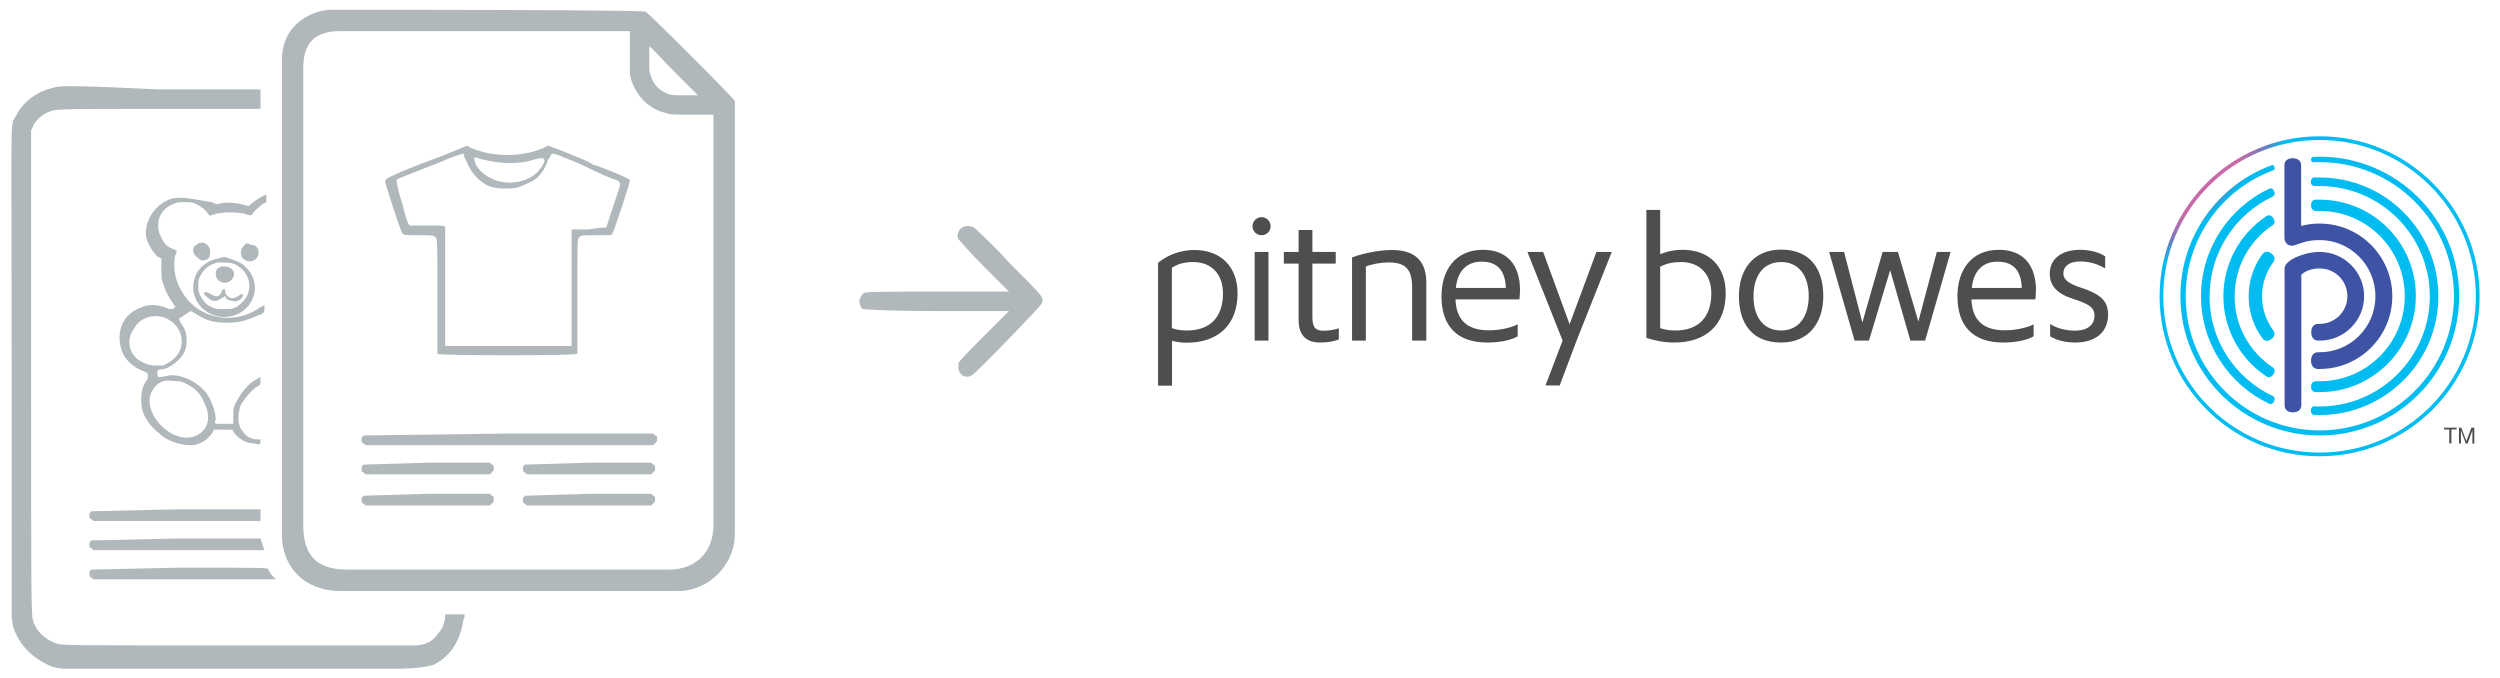<?xml version="1.0" encoding="utf-8"?>
<!-- Generator: Adobe Illustrator 18.0.0, SVG Export Plug-In . SVG Version: 6.00 Build 0)  -->
<!DOCTYPE svg PUBLIC "-//W3C//DTD SVG 1.1//EN" "http://www.w3.org/Graphics/SVG/1.1/DTD/svg11.dtd">
<svg version="1.1" id="icon_1_" xmlns="http://www.w3.org/2000/svg" xmlns:xlink="http://www.w3.org/1999/xlink" x="0px" y="0px"
	 width="128.6px" height="34.9px" viewBox="1735.7 681.4 128.6 34.9" enable-background="new 1735.7 681.4 128.6 34.9"
	 xml:space="preserve">
<g id="icon_group">
	<g id="PB" transform="translate(0,1400) scale(0.1,-0.1)">
		<g id="Symbol_2_">
			
				<linearGradient id="pb_outer_1_" gradientUnits="userSpaceOnUse" x1="18492.053" y1="7091.788" x2="18503.69" y2="7080.152">
				<stop  offset="0.2" style="stop-color:#C869A8"/>
				<stop  offset="0.5" style="stop-color:#6E7EBB"/>
				<stop  offset="0.8" style="stop-color:#00BCF1"/>
			</linearGradient>
			<path id="pb_outer_2_" fill="url(#pb_outer_1_)" d="M18550.2,7115.9c-45.4,0-82.3-36.8-82.3-82.3c0-45.4,36.8-82.3,82.3-82.3
				c45.5,0,82.3,36.8,82.3,82.3C18632.5,7079,18595.7,7115.9,18550.2,7115.9z M18550.2,6953.2c-44.4,0-80.4,36-80.4,80.4
				c0,44.4,36,80.4,80.4,80.4c44.4,0,80.4-36,80.4-80.4C18630.6,6989.2,18594.6,6953.2,18550.2,6953.2z M18545.8,7103.9
				c0,0.9,0.4,1.4,1.2,1.4c1.1,0,2.1,0.1,3.3,0.1c39.6,0,71.7-32.1,71.7-71.7c0-39.6-32.1-71.7-71.7-71.7
				c-39.6,0-71.7,32.1-71.7,71.7c0,30.9,19.5,57.2,46.9,67.3c0.7,0.3,1.3-0.1,1.5-0.9c0.3-0.8,0.1-1.4-0.6-1.7
				c-26.3-9.7-45.1-35-45.1-64.8c0-38.1,30.9-69,69-69c38.1,0,69,30.9,69,69c0,38.1-30.9,69-69,69c-1.1,0-2.2,0-3.3-0.1
				C18546.2,7102.6,18545.8,7103.1,18545.8,7103.9z M18548.2,6989.9c0.6,0,1.4,0,2,0c24.2,0,43.8,19.6,43.8,43.8
				c0,24.2-19.6,43.8-43.8,43.8c-0.6,0-1.5,0-2,0c-1.5,0-2.4,1.1-2.4,2.9c0,1.8,0.9,2.9,2.4,2.9c0.6,0,1.4,0,2,0
				c27.4,0,49.5-22.2,49.5-49.5c0-27.3-22.2-49.5-49.5-49.5c-0.6,0-1.4,0-2,0c-1.5,0-2.4,1.1-2.4,2.9
				C18545.8,6988.7,18546.7,6989.9,18548.2,6989.9z M18550.2,6976.9c31.3,0,56.7,25.4,56.7,56.7c0,31.3-25.4,56.7-56.7,56.7
				c-0.8,0-1.8,0-2.6,0c-1.2,0-1.9,0.9-1.9,2.2c0,1.4,0.7,2.2,1.9,2.2c0.9,0,1.7,0,2.6,0c33.8,0,61.1-27.4,61.1-61.1
				c0-33.8-27.4-61.1-61.1-61.1c-0.9,0-1.7,0-2.6,0.1c-1.2,0-1.9,0.8-1.9,2.2c0,1.4,0.7,2.2,1.9,2.2
				C18548.4,6976.9,18549.4,6976.9,18550.2,6976.9z M18526.1,6982.3c1.1-0.5,1.2-1.6,0.7-2.8c-0.6-1.2-1.5-1.7-2.5-1.2
				c-20.7,9.8-35.1,30.9-35.1,55.3c0,24.4,14.3,45.5,35,55.3c1.1,0.5,2.1,0,2.6-1.2c0.6-1.2,0.3-2.3-0.7-2.8
				c-19.2-9.1-32.5-28.6-32.5-51.3C18493.5,7011,18506.8,6991.4,18526.1,6982.3z M18526,6997.1c1.3-0.8,1.4-2.3,0.4-3.7
				c-1-1.4-2.3-1.9-3.6-1c-13.8,9.2-22.1,24.6-22.1,41.2c0,16.6,8.3,32,22.1,41.2c1.3,0.9,2.7,0.4,3.6-1c1-1.5,0.8-2.9-0.4-3.7
				c-12.2-8.1-19.5-21.8-19.5-36.5C18506.4,7018.9,18513.8,7005.3,18526,6997.1z M18520.9,7011.8c-4.6,6.2-7.2,13.7-7.2,21.8
				c0,7.9,2.5,15.5,7.2,21.8c1.1,1.4,2.9,1.5,4.5,0.2c1.7-1.2,2.1-2.9,1-4.4c-3.8-5.1-5.8-11.2-5.8-17.6c0-6.4,2-12.5,5.8-17.6
				c1.1-1.5,0.7-3.1-1-4.4C18523.8,7010.3,18522,7010.4,18520.9,7011.8z"/>
			<path id="pb_inner_2_" fill="#3E53A4" d="M18537.2,7059.8c-3.1-0.9-5.1,1.4-5.1,3.8v37.4c0,2.3,1.7,3.6,4.3,3.6
				c2.6,0,4.3-1.3,4.3-3.6v-31.2c3,0.8,6.2,1.2,9.5,1.2c20.7,0,37.4-16.8,37.4-37.4c0-20.7-16.8-37.4-37.4-37.4l-0.8,0
				c-2.3,0-3.6,1.7-3.6,4.3c0,2.6,1.4,4.3,3.6,4.3c0.3,0,0.5,0,0.8,0c15.7,0,28.7,12.7,28.7,28.8c0,16.4-13.4,28.9-28.5,28.9
				C18543.1,7062.5,18540.3,7060.7,18537.2,7059.8z M18566.4,7049.7c-4.3,4.3-10,6.7-16.1,6.7c-8.2,0-17.6-4.2-18.1-8.1
				c-0.1-0.6,0-4.1,0-4.1v-66.5c0-2.6,1.7-3.8,4.3-3.8c2.4,0,4.3,1.1,4.3,3.8v67c2.5,2.3,5.9,3.2,9.5,3.2c7.9,0,14.2-6.4,14.2-14.3
				c0-7.8-6.4-14.2-14.2-14.2c-0.1,0-0.7,0-0.8,0c-2.3,0-3.6-1.7-3.6-4.3c0-2.6,1.3-4.3,3.6-4.3c0.2,0,0.7,0,0.8,0
				c6.1,0,11.8,2.4,16.1,6.7c4.3,4.3,6.7,10,6.7,16.1S18570.7,7045.4,18566.4,7049.7z"/>
		</g>
		<path id="Wordmark_2_" fill="#4E4E4E" d="M18411.5,7013.1c2.9-2,7.8-3.3,12.9-3.3c10.6,0,17,5.4,17,14.3c0,7-3.7,10.5-13.6,13.8
			c-6.6,2.1-9.4,4.2-9.4,7.4c0,4.1,3.5,6.2,8.6,6.2c4.6,0,8.9-1.2,12.9-3.6v6.2c-2.6,2-8,3.4-12.7,3.4c-9.8,0-15.8-4.6-15.8-12.3
			c0-6,3.5-10.2,11.9-12.9c8-2.6,11.1-4.3,11.1-8.7c0-4.7-3.7-7.7-9.9-7.7c-4.9,0-10.1,1.4-12.9,3.5V7013.1z M18371.3,7037.9
			c0.8,8.3,5.3,13.5,13.2,13.5c8.1,0,12.2-4.5,12.5-13.5H18371.3z M18403,7019.1c-3.6-1.8-9.3-3-14.8-3c-11.1,0-16.7,5.3-17.1,15.9
			h32.9c0.1,1.2,0.3,3.8,0.3,4.7c0,12.9-6.5,20.8-19.1,20.8c-14.1,0-21.3-10.4-21.3-23.9c0-15.3,8-23.8,23.5-23.8
			c6.2,0,12.1,1.1,15.7,3.2V7019.1z M18347.3,7010.8l13.1,45.6h-7.1l-9.5-35.8l-10.5,35.8h-7.9l-10.4-36.3l-9.4,36.3h-7.7l13.1-45.6
			h7.4l10.9,36.2l10.4-36.2H18347.3z M18273.2,7016c-9.1,0-14.2,7-14.2,17.5c0,10.7,5.1,17.7,14.2,17.7c9.1,0,14.2-7,14.2-17.5
			C18287.4,7023,18282.2,7016,18273.2,7016z M18273.2,7009.8c14.5,0,21.7,10.5,21.7,23.9c0,13.4-6.3,23.9-21.7,23.9
			c-14.5,0-21.7-10.5-21.7-23.9C18251.5,7020.2,18257.8,7009.8,18273.2,7009.8z M18211,7048.8c3.2,1.7,6.5,2.4,10.8,2.4
			c9.8,0,15.5-6.5,15.5-16.2c0-12.2-6.7-19-18.4-19c-3.2,0-5.4,0.4-7.9,1.2V7048.8z M18203.8,7012.2c4.4-1.4,9.1-2.4,14.4-2.4
			c16.5,0,26.5,9.2,26.5,25.4c0,13.9-8.6,22.3-22.2,22.3c-4,0-7.8-0.7-11.5-2.3v22.8h-7.1V7012.2z M18159.3,6987.7l8.7,23.1
			l18.1,45.6h-7.9l-13.8-37.2l-13.6,37.2h-8.1l18.1-45.6l-8.8-23.1H18159.3z M18105.9,7037.9c0.8,8.3,5.3,13.5,13.2,13.5
			c8.1,0,12.2-4.5,12.5-13.5H18105.9z M18137.6,7019.1c-3.6-1.8-9.3-3-14.8-3c-11.1,0-16.7,5.3-17.1,15.9h32.9
			c0.1,1.2,0.3,3.8,0.3,4.7c0,12.9-6.5,20.8-19.1,20.8c-14.1,0-21.3-10.4-21.3-23.9c0-15.3,8-23.8,23.5-23.8
			c6.2,0,12.1,1.1,15.7,3.2V7019.1z M18090.7,7010.8v29.8c0,12.9-7.8,16.8-17.7,16.8c-6.7,0-14.7-1.7-20.5-3.8v-42.8h7.1v38.1
			c2.9,1.2,7.6,2.1,11.6,2.1c8.3,0,12.2-2.9,12.2-12.9v-27.3H18090.7z M18045.7,7017.1c-2.4-0.7-4.9-1.2-8-1.2
			c-3.2,0-5.6,0.9-5.6,6.8v27.7h12v6h-12v11.3h-7.1v-11.3h-7.6v-6h7.6v-29c0-8.2,4.3-11.6,11-11.6c3.7,0,7,0.5,9.7,1.6V7017.1z
			 M18006,7065c2.6,0,4.6,2.1,4.6,4.6c0,2.6-2.1,4.7-4.6,4.7c-2.7,0-4.7-2.1-4.7-4.7C18001.3,7067,18003.4,7065,18006,7065z
			 M18009.5,7056.4h-7.1v-45.6h7.1V7056.4z M17959.9,7048.3c3,2,6.5,2.9,10.8,2.9c9.8,0,15.4-6.5,15.4-16.2c0-12.2-6.7-19-18.5-19
			c-3.2,0-5.4,0.4-7.8,1.2V7048.3z M17959.9,6987.7v23c2.3-0.6,4.8-1,7.4-1c16.3,0,26.3,9.2,26.3,25.4c0,13.8-8.7,22.3-22.2,22.3
			c-6.4,0-13.1-2-18.7-6.6v-63.2H17959.9z M18614.2,6965.1v0.9h6.5v-0.9h-2.7v-7.2h-1.1v7.2H18614.2z M18623.1,6966l2.6-6.9l2.6,6.9
			h1.5v-8.2h-1v6.8h0l-2.5-6.8h-0.9l-2.5,6.8h0v-6.8h-1v8.2H18623.1z"/>
	</g>
	<path id="arrow" fill="#B0B8BC" d="M1785.2,693.1c-0.2,0.1-0.3,0.4-0.2,0.6c0,0,0.6,0.7,1.3,1.4l1.3,1.3l-3.7,0c-3,0-3.8,0-3.8,0.1
		c-0.1,0.1-0.2,0.3-0.2,0.4s0.1,0.4,0.2,0.4c0.1,0,0.8,0.1,3.8,0.1l3.7,0l-1.3,1.3c-0.7,0.7-1.3,1.3-1.3,1.4c0,0,0,0.1,0,0.2
		c0,0.4,0.4,0.6,0.7,0.4c0.2-0.1,3.5-3.5,3.6-3.7c0.1-0.3,0.1-0.3-1.7-2.1c-0.9-1-1.8-1.8-1.8-1.8
		C1785.5,693,1785.4,693,1785.2,693.1z"/>
	<g id="product">
		<path fill="#B0B8BC" d="M1752.8,681.9c-1,0-2.6,0.7-2.6,2.6c0,2.1,0,12.3,0,12.3s0,10.5,0,12.1s1.1,2.9,3,2.9c1.5,0,8.7,0,8.7,0
			s7.1,0,8.7,0s2.9-1.4,2.9-2.9c0-1.5,0-10.9,0-10.9s0-11.3,0-11.4c0-0.1-4.5-4.6-4.6-4.6C1768.7,681.9,1753.8,681.9,1752.8,681.9z
			 M1768.1,684.2c0,0,0,0.7,0,0.9s0.1,0.5,0.1,0.5c0.3,0.8,0.9,1.4,1.7,1.6c0.3,0.1,0.4,0.1,1.4,0.1l1.1,0c0,0,0,19.6,0,21.1
			c0,1.4-0.9,2.3-2.3,2.3c-1.3,0-15,0-16.5,0s-2.3-0.6-2.3-2.3c0-1.7,0-22.2,0-23.5s0.6-1.9,1.9-1.9c1.3,0,1,0,7.2,0l7.7,0
			L1768.1,684.2z M1770.4,685.1l1.2,1.2l-0.7,0c-0.6,0-0.7,0-0.9-0.1c-0.5-0.2-0.8-0.6-0.9-1.2c0-0.3,0-1.2,0-1.2
			C1769.2,683.8,1769.7,684.4,1770.4,685.1z"/>
		<path fill="#B0B8BC" d="M1757.7,689.7c-1.1,0.4-2,0.8-2.1,0.9c0,0-0.1,0.1-0.1,0.1c0,0.1,0.8,2.6,0.9,2.7c0.1,0.1,0.1,0.1,0.8,0.1
			c0.7,0,0.8,0,0.9,0.1c0.1,0.1,0.1,0.1,0.1,3c0,2.2,0,3,0,3c0.1,0.1,7.1,0.1,7.2,0c0,0,0-0.7,0-3c0-2.9,0-2.9,0.1-3
			c0.1-0.1,0.1-0.1,0.9-0.1c0.8,0,0.8,0,0.8-0.1c0.1-0.1,0.9-2.6,0.9-2.7c0,0,0-0.1-0.1-0.1c-0.1-0.1-1.6-0.7-1.7-0.7
			c0,0-0.1,0-0.2-0.1c-0.1-0.1-2.1-0.9-2.2-0.9c0,0-0.1,0-0.2,0.1c-1.2,0.5-2.6,0.5-3.8,0c-0.1-0.1-0.2-0.1-0.2-0.1
			C1759.7,688.9,1758.8,689.3,1757.7,689.7z M1759.7,689.7c0.2,0.5,0.5,0.9,1,1.2c0.4,0.2,0.7,0.2,1.1,0.2c0.5,0,0.7-0.1,1.1-0.3
			c0.5-0.2,0.8-0.6,1-1.2c0.1-0.1,0.1-0.2,0.2-0.3c0,0,0.2,0,0.6,0.2c0.3,0.1,1,0.4,1.6,0.7c0.6,0.3,1.2,0.5,1.2,0.5
			c0,0,0.1,0.1,0.1,0.2c0,0.1-0.7,2.1-0.7,2.2c0,0-0.4,0-0.9,0.1l-0.9,0l0,0.1c0,0.1,0,1.4,0,3c0,1.6,0,2.9,0,2.9c0,0-1.4,0-3.3,0
			h-3.2l0-0.1c0,0,0-1.4,0-3c0-1.6,0-2.9,0-3c0-0.1-0.1-0.1-0.9-0.1c-0.5,0-0.9,0-0.9,0c-0.1,0-0.2-0.3-0.4-1.1
			c-0.2-0.6-0.3-1.1-0.3-1.2c0-0.1-0.2,0,2.1-0.9c0.9-0.4,1.3-0.5,1.4-0.5C1759.5,689.4,1759.6,689.5,1759.7,689.7z M1760.5,689.6
			c0.9,0.2,1.8,0.3,2.7,0c0.4-0.1,0.5-0.1,0.5,0.1c0,0.1-0.2,0.4-0.4,0.6c-0.9,0.8-2.5,0.6-3.1-0.4c-0.1-0.2-0.1-0.3-0.1-0.4
			C1760.2,689.5,1760.2,689.5,1760.5,689.6z"/>
		<path fill="#B0B8BC" d="M1754.4,703.8c-0.1,0.1-0.1,0.1-0.1,0.2c0,0.1,0,0.2,0.1,0.2l0.1,0.1h7.4h7.4l0.1-0.1
			c0.1-0.1,0.1-0.1,0.1-0.2c0-0.1,0-0.2-0.1-0.2l-0.1-0.1h-7.4L1754.4,703.8L1754.4,703.8z"/>
		<path fill="#B0B8BC" d="M1754.4,705.3c-0.1,0.1-0.1,0.1-0.1,0.2c0,0.1,0,0.2,0.1,0.2l0.1,0.1h3.2h3.2l0.1-0.1
			c0.1-0.1,0.1-0.1,0.1-0.2c0-0.1,0-0.2-0.1-0.2l-0.1-0.1h-3.2L1754.4,705.3L1754.4,705.3z"/>
		<path fill="#B0B8BC" d="M1762.7,705.3c-0.1,0.1-0.1,0.1-0.1,0.2c0,0.1,0,0.2,0.1,0.2l0.1,0.1h3.2h3.2l0.1-0.1
			c0.1-0.1,0.1-0.1,0.1-0.2c0-0.1,0-0.2-0.1-0.2l-0.1-0.1h-3.2L1762.7,705.3L1762.7,705.3z"/>
		<path fill="#B0B8BC" d="M1754.4,706.9c-0.1,0.1-0.1,0.1-0.1,0.2c0,0.1,0,0.2,0.1,0.2l0.1,0.1h3.2h3.2l0.1-0.1
			c0.1-0.1,0.1-0.1,0.1-0.2c0-0.1,0-0.2-0.1-0.2l-0.1-0.1h-3.2L1754.4,706.9L1754.4,706.9z"/>
		<path fill="#B0B8BC" d="M1762.7,706.9c-0.1,0.1-0.1,0.1-0.1,0.2c0,0.1,0,0.2,0.1,0.2l0.1,0.1h3.2h3.2l0.1-0.1
			c0.1-0.1,0.1-0.1,0.1-0.2c0-0.1,0-0.2-0.1-0.2l-0.1-0.1h-3.2L1762.7,706.9L1762.7,706.9z"/>
		<path fill="#B0B8BC" d="M1738.5,685.9c-0.9,0.2-1.6,0.7-2,1.5c-0.3,0.5-0.2-0.5-0.2,13.4c0,0,0,11.8,0,12.2c0,0.4,0.1,0.7,0.1,0.7
			c0.3,0.9,1,1.6,2,2c0,0,0.3,0.1,0.6,0.1c0.4,0,17.2,0,17.2,0s1.2,0,1.8-0.2c0.8-0.4,1.3-1.1,1.5-2.1c0-0.2,0.1-0.3,0.1-0.4v-0.1
			h-0.5h-0.5v0.1c0,0.2-0.1,0.6-0.3,0.8c-0.2,0.3-0.4,0.5-0.7,0.6c0,0-0.2,0.1-0.6,0.1c-0.3,0-8.9,0-8.9,0c-9.2,0-9.2,0-9.5-0.1
			c-0.6-0.2-1.1-0.7-1.2-1.2c-0.1-0.2-0.1-1.4-0.1-12.7l0-12.5l0.1-0.2c0.1-0.3,0.5-0.6,0.7-0.7c0.5-0.2,0.2-0.2,5.8-0.2h5.2v-0.5
			v-0.5l-5.2,0C1739.8,685.8,1738.7,685.8,1738.5,685.9z"/>
		<path fill="#B0B8BC" d="M1744.6,691.6c-0.8,0.2-1.4,1-1.4,1.8c0,0.4,0.3,0.9,0.6,1.2l0.2,0.1l0,0.5c0,0.4,0,0.6,0.1,0.8
			c0.1,0.4,0.3,0.7,0.5,1c0.1,0.2,0.2,0.2,0.1,0.2c0,0-0.1,0.1-0.1,0.1c-0.1,0-0.1,0-0.2,0c-0.4-0.2-1-0.3-1.4-0.1
			c-0.9,0.3-1.3,1.1-1.1,2c0.1,0.6,0.6,1.1,1.2,1.3c0.2,0.1,0.2,0.1,0.2,0.2c0,0.1,0,0.2,0,0.2c-0.3,0.3-0.4,0.9-0.3,1.5
			c0.1,0.5,0.5,1,0.9,1.3c0.4,0.4,1.1,0.6,1.6,0.6c0.5,0,0.9-0.3,1.1-0.6l0.1-0.2l0.5,0c0.5,0,0.5,0,0.5,0.1c0.2,0.3,0.6,0.6,1,0.6
			c0.4,0.1,0.4,0.1,0.4-0.2V704l-0.2,0c-0.3,0-0.6-0.2-0.7-0.4c-0.3-0.3-0.3-0.9-0.1-1.4c0.2-0.3,0.5-0.7,0.8-0.9
			c0.2-0.1,0.2-0.1,0.2-0.3v-0.2l-0.2,0.1c-0.4,0.2-0.8,0.7-1,1.1c-0.2,0.3-0.2,0.5-0.2,0.9v0.3h-0.4c-0.2,0-0.4,0-0.5,0
			c0,0-0.1-0.1,0-0.2c0-0.4-0.2-1-0.5-1.4c-0.4-0.5-1.1-0.9-1.8-0.9c-0.1,0-0.5,0.1-0.6,0.1c0,0-0.1,0-0.1-0.1c0-0.1,0-0.1,0-0.2
			c0,0,0-0.1,0.2-0.1c0.3,0,0.7-0.3,0.9-0.5c0.3-0.3,0.4-0.6,0.4-1c0-0.4-0.1-0.6-0.3-0.9l-0.1-0.2l0.3-0.2l0.3-0.2l0.2,0.1
			c0.6,0.4,1,0.5,1.7,0.5c0.6,0,0.9-0.1,1.4-0.3c0.5-0.2,0.5-0.2,0.5-0.4l0-0.2l-0.2,0.1c-1.4,1-3.3,0.6-4.1-0.9
			c-0.3-0.5-0.4-1.2-0.3-1.7l0.1-0.3l-0.2-0.1c-0.3-0.1-0.5-0.3-0.6-0.6c-0.2-0.3-0.2-0.7-0.1-1c0.1-0.3,0.4-0.6,0.7-0.7
			c0.2-0.1,0.3-0.1,0.6-0.1c0.3,0,0.4,0,0.6,0.1c0.2,0.1,0.5,0.3,0.6,0.5l0.1,0.1l0.3-0.1c0.4-0.1,1.1-0.1,1.5,0
			c0.3,0.1,0.3,0.1,0.4,0c0-0.1,0.4-0.4,0.5-0.5l0.2-0.1v-0.2v-0.2l-0.2,0.1c-0.2,0.1-0.5,0.3-0.6,0.4l-0.1,0.1l-0.4-0.1
			c-0.4-0.1-1-0.1-1.2,0c-0.1,0-0.1,0-0.3-0.1C1745.9,691.7,1745.2,691.5,1744.6,691.6z M1744.3,697.8c0.8,0.4,1,1.4,0.4,2
			c-0.2,0.2-0.4,0.3-0.6,0.4c-0.1,0-0.2,0-0.4,0c-0.3,0-0.6-0.1-0.9-0.3c-0.5-0.4-0.6-1.1-0.2-1.6
			C1742.9,697.7,1743.7,697.5,1744.3,697.8z M1745.2,701.1c0.4,0.2,0.7,0.4,0.9,0.8c0.2,0.4,0.3,0.6,0.3,1c0,0.3-0.1,0.5-0.3,0.7
			c-0.5,0.5-1.4,0.4-2.1-0.3c-0.6-0.6-0.8-1.4-0.4-1.9c0.2-0.3,0.5-0.5,1-0.4C1744.9,701,1745,701,1745.2,701.1z"/>
		<path fill="#B0B8BC" d="M1745.8,694c-0.2,0.1-0.2,0.3-0.1,0.5c0.1,0.1,0.3,0.3,0.4,0.3c0.2,0,0.4-0.1,0.4-0.3
			C1746.6,694,1746.1,693.7,1745.8,694z"/>
		<path fill="#B0B8BC" d="M1748.3,694c-0.2,0.1-0.3,0.5-0.1,0.7c0.3,0.3,0.8,0.1,0.8-0.3c0-0.1,0-0.2-0.1-0.3
			c-0.1-0.1-0.2-0.1-0.3-0.1C1748.5,693.9,1748.3,693.9,1748.3,694z"/>
		<path fill="#B0B8BC" d="M1746.9,694.7c-0.5,0.1-0.9,0.4-1.1,0.8c-0.5,1,0.2,2.1,1.3,2.2c1.5,0.1,2.3-1.6,1.2-2.6
			c-0.2-0.2-0.5-0.3-0.8-0.4C1747.3,694.6,1747.2,694.6,1746.9,694.7z M1747.8,695c0.8,0.4,1,1.4,0.3,2c-0.3,0.3-0.5,0.3-0.9,0.3
			c-0.3,0-0.4,0-0.6-0.1c-0.3-0.1-0.5-0.4-0.6-0.6c-0.1-0.2-0.1-0.3-0.1-0.5c0-0.3,0-0.3,0.1-0.5c0.2-0.4,0.5-0.6,0.9-0.7
			C1747.2,694.9,1747.6,694.9,1747.8,695z"/>
		<path fill="#B0B8BC" d="M1746.9,695.2c-0.1,0.1-0.1,0.2-0.1,0.3c0,0.4,0.5,0.6,0.8,0.3c0.3-0.3,0.1-0.7-0.4-0.7
			C1747.1,695.1,1747.1,695.1,1746.9,695.2z"/>
		<path fill="#B0B8BC" d="M1747.1,696.4c-0.1,0.3-0.3,0.3-0.6,0.1c-0.2-0.1-0.3-0.1-0.3,0c0,0.1,0.2,0.2,0.3,0.3
			c0.1,0.1,0.4,0.1,0.5,0c0,0,0.1-0.1,0.2-0.1c0.1-0.1,0.1-0.1,0.1,0c0,0.1,0.3,0.2,0.5,0.2c0.2,0,0.4-0.2,0.4-0.3
			c0-0.1-0.1-0.1-0.2,0c-0.3,0.2-0.5,0.2-0.7-0.1C1747.3,696.2,1747.2,696.2,1747.1,696.4z"/>
		<path fill="#B0B8BC" d="M1740.4,707.7c-0.1,0.1-0.1,0.1-0.1,0.2c0,0.1,0,0.2,0.1,0.2l0.1,0.1h4.3h4.3v-0.3v-0.3h-4.3L1740.4,707.7
			L1740.4,707.7z"/>
		<path fill="#B0B8BC" d="M1740.4,709.2c-0.1,0.1-0.1,0.1-0.1,0.2c0,0.1,0,0.2,0.1,0.2l0.1,0.1h4.4h4.4l-0.1-0.3l-0.1-0.3h-4.3
			L1740.4,709.2L1740.4,709.2z"/>
		<path fill="#B0B8BC" d="M1740.4,710.7c-0.1,0.1-0.1,0.1-0.1,0.2c0,0.1,0,0.2,0.1,0.2l0.1,0.1h4.7h4.7l-0.2-0.2
			c-0.1-0.1-0.2-0.3-0.2-0.3c0-0.1-0.1-0.1-4.6-0.1L1740.4,710.7L1740.4,710.7z"/>
	</g>
</g>
</svg>
